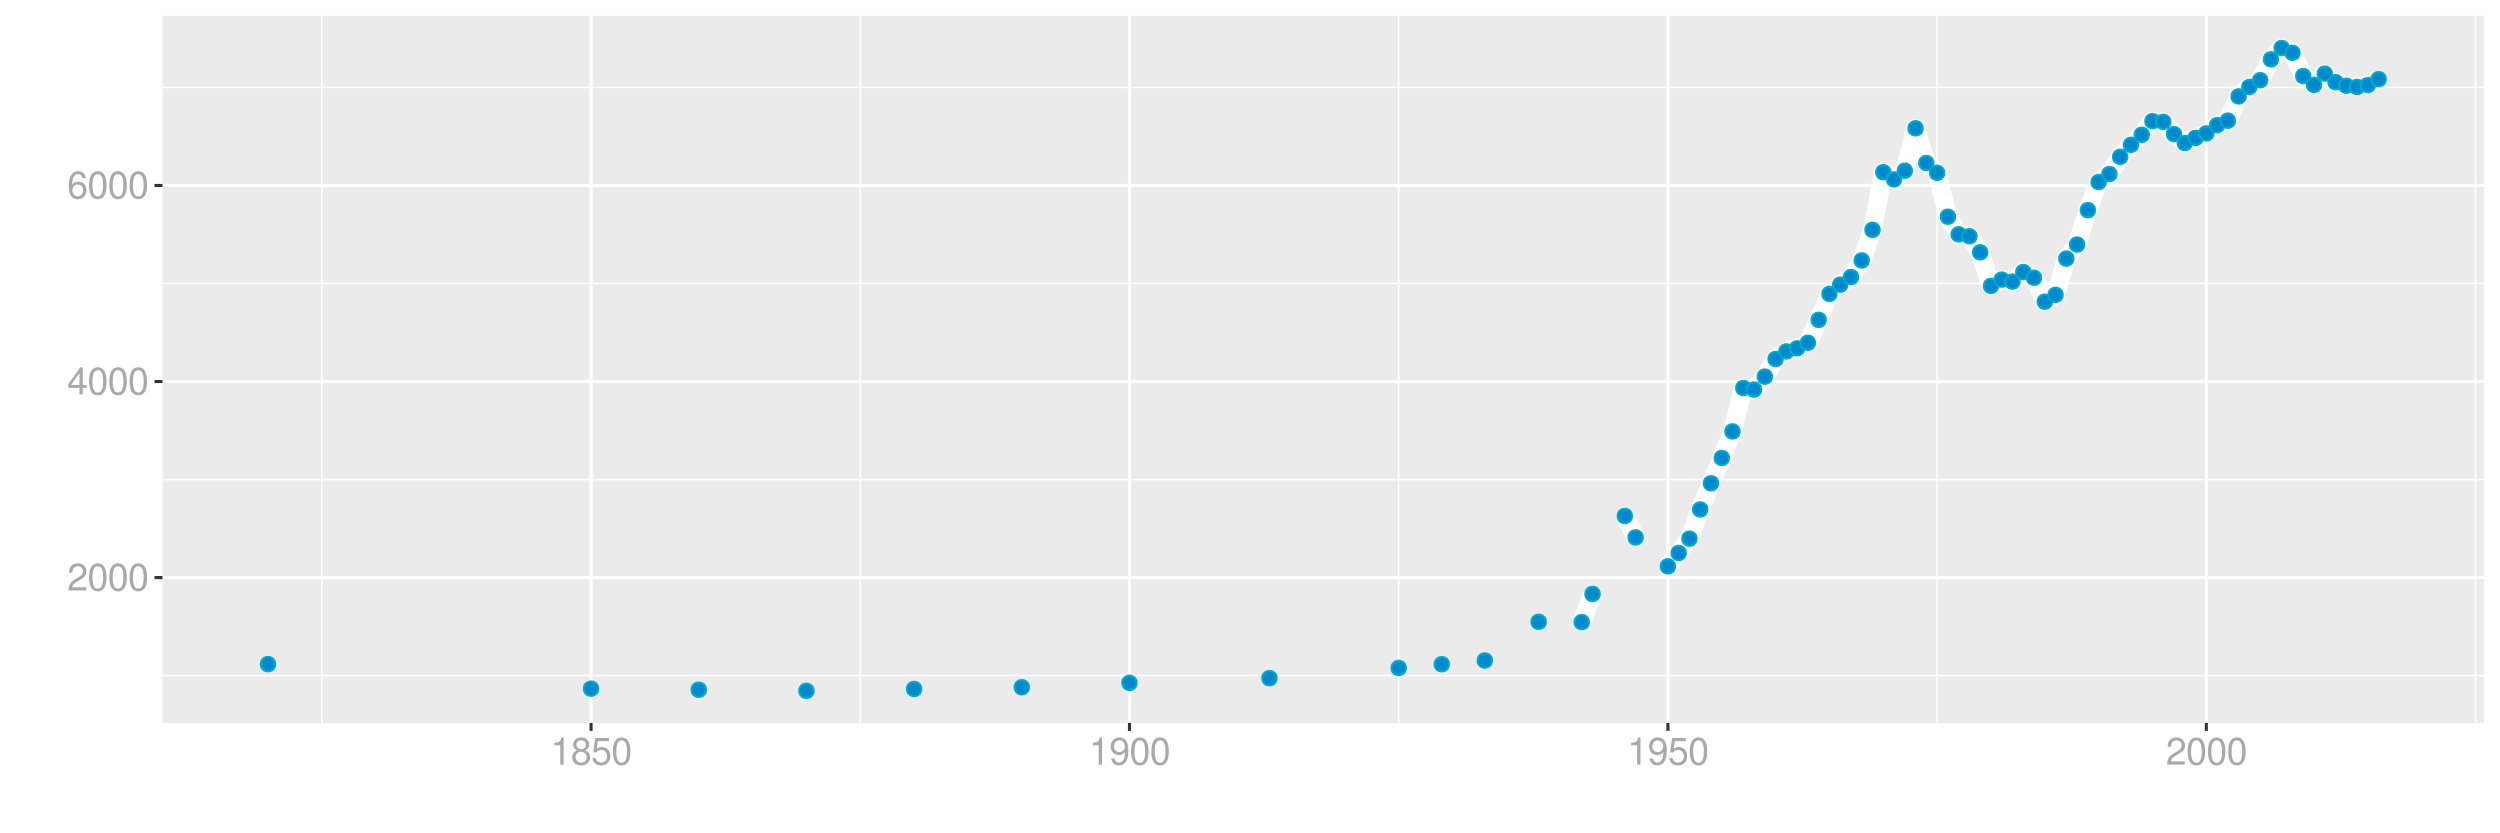 <?xml version="1.0" encoding="UTF-8"?>
<svg xmlns="http://www.w3.org/2000/svg" xmlns:xlink="http://www.w3.org/1999/xlink" width="864pt" height="288pt" viewBox="0 0 864 288" version="1.1">
<defs>
<g>
<symbol overflow="visible" id="glyph0-0">
<path style="stroke:none;" d=""/>
</symbol>
<symbol overflow="visible" id="glyph0-1">
<path style="stroke:none;" d="M 6.578 -1.125 L 1.734 -1.125 C 1.844 -1.906 2.266 -2.406 3.391 -3.094 L 4.688 -3.828 C 5.984 -4.531 6.641 -5.5 6.641 -6.656 C 6.641 -7.438 6.328 -8.156 5.781 -8.672 C 5.234 -9.172 4.562 -9.406 3.688 -9.406 C 2.516 -9.406 1.656 -8.984 1.141 -8.172 C 0.812 -7.688 0.672 -7.094 0.656 -6.156 L 1.797 -6.156 C 1.828 -6.781 1.906 -7.156 2.062 -7.469 C 2.359 -8.047 2.969 -8.391 3.656 -8.391 C 4.688 -8.391 5.469 -7.641 5.469 -6.625 C 5.469 -5.875 5.047 -5.219 4.219 -4.766 L 3.031 -4.062 C 1.109 -2.953 0.547 -2.062 0.438 -0.016 L 6.578 -0.016 Z M 6.578 -1.125 "/>
</symbol>
<symbol overflow="visible" id="glyph0-2">
<path style="stroke:none;" d="M 3.578 -9.406 C 2.719 -9.406 1.938 -9.016 1.453 -8.375 C 0.859 -7.547 0.562 -6.297 0.562 -4.547 C 0.562 -1.375 1.594 0.297 3.578 0.297 C 5.531 0.297 6.594 -1.375 6.594 -4.469 C 6.594 -6.297 6.312 -7.516 5.688 -8.375 C 5.219 -9.016 4.453 -9.406 3.578 -9.406 Z M 3.578 -8.391 C 4.812 -8.391 5.422 -7.125 5.422 -4.578 C 5.422 -1.891 4.828 -0.656 3.547 -0.656 C 2.344 -0.656 1.734 -1.953 1.734 -4.531 C 1.734 -7.125 2.344 -8.391 3.578 -8.391 Z M 3.578 -8.391 "/>
</symbol>
<symbol overflow="visible" id="glyph0-3">
<path style="stroke:none;" d="M 4.25 -2.281 L 4.25 0 L 5.391 0 L 5.391 -2.281 L 6.766 -2.281 L 6.766 -3.297 L 5.391 -3.297 L 5.391 -9.406 L 4.547 -9.406 L 0.359 -3.484 L 0.359 -2.281 Z M 4.25 -3.297 L 1.359 -3.297 L 4.25 -7.453 Z M 4.25 -3.297 "/>
</symbol>
<symbol overflow="visible" id="glyph0-4">
<path style="stroke:none;" d="M 6.469 -6.953 C 6.25 -8.484 5.266 -9.406 3.859 -9.406 C 2.844 -9.406 1.938 -8.906 1.391 -8.062 C 0.812 -7.141 0.562 -6 0.562 -4.297 C 0.562 -2.703 0.781 -1.703 1.344 -0.875 C 1.828 -0.109 2.641 0.297 3.656 0.297 C 5.406 0.297 6.672 -1.016 6.672 -2.844 C 6.672 -4.578 5.5 -5.797 3.844 -5.797 C 2.938 -5.797 2.219 -5.453 1.734 -4.766 C 1.734 -7.094 2.469 -8.391 3.781 -8.391 C 4.594 -8.391 5.141 -7.859 5.328 -6.953 Z M 3.703 -4.781 C 4.812 -4.781 5.5 -4 5.5 -2.75 C 5.5 -1.578 4.719 -0.719 3.672 -0.719 C 2.594 -0.719 1.797 -1.609 1.797 -2.812 C 1.797 -3.984 2.578 -4.781 3.703 -4.781 Z M 3.703 -4.781 "/>
</symbol>
<symbol overflow="visible" id="glyph0-5">
<path style="stroke:none;" d="M 3.359 -6.688 L 3.359 0 L 4.516 0 L 4.516 -9.406 L 3.75 -9.406 C 3.359 -7.953 3.094 -7.766 1.328 -7.531 L 1.328 -6.688 Z M 3.359 -6.688 "/>
</symbol>
<symbol overflow="visible" id="glyph0-6">
<path style="stroke:none;" d="M 5.078 -4.953 C 6.047 -5.531 6.344 -6 6.344 -6.891 C 6.344 -8.375 5.219 -9.406 3.578 -9.406 C 1.953 -9.406 0.812 -8.375 0.812 -6.906 C 0.812 -6 1.109 -5.547 2.047 -4.953 C 1 -4.422 0.484 -3.656 0.484 -2.609 C 0.484 -0.891 1.734 0.297 3.578 0.297 C 5.391 0.297 6.672 -0.891 6.672 -2.609 C 6.672 -3.656 6.156 -4.422 5.078 -4.953 Z M 3.578 -8.391 C 4.547 -8.391 5.172 -7.797 5.172 -6.859 C 5.172 -5.984 4.531 -5.391 3.578 -5.391 C 2.594 -5.391 1.969 -5.984 1.969 -6.891 C 1.969 -7.797 2.594 -8.391 3.578 -8.391 Z M 3.578 -4.438 C 4.719 -4.438 5.5 -3.672 5.5 -2.594 C 5.5 -1.453 4.734 -0.719 3.547 -0.719 C 2.438 -0.719 1.656 -1.484 1.656 -2.578 C 1.656 -3.688 2.422 -4.438 3.578 -4.438 Z M 3.578 -4.438 "/>
</symbol>
<symbol overflow="visible" id="glyph0-7">
<path style="stroke:none;" d="M 6.188 -9.219 L 1.438 -9.219 L 0.734 -4.203 L 1.797 -4.203 C 2.328 -4.844 2.766 -5.062 3.5 -5.062 C 4.734 -5.062 5.5 -4.219 5.5 -2.844 C 5.5 -1.516 4.734 -0.719 3.484 -0.719 C 2.484 -0.719 1.875 -1.219 1.594 -2.266 L 0.453 -2.266 C 0.609 -1.516 0.734 -1.141 1.016 -0.812 C 1.531 -0.109 2.469 0.297 3.516 0.297 C 5.375 0.297 6.672 -1.047 6.672 -3 C 6.672 -4.828 5.453 -6.078 3.688 -6.078 C 3.047 -6.078 2.516 -5.906 1.984 -5.516 L 2.359 -8.094 L 6.188 -8.094 Z M 6.188 -9.219 "/>
</symbol>
<symbol overflow="visible" id="glyph0-8">
<path style="stroke:none;" d="M 0.688 -2.141 C 0.906 -0.609 1.891 0.297 3.297 0.297 C 4.328 0.297 5.234 -0.188 5.781 -1.047 C 6.359 -1.969 6.609 -3.109 6.609 -4.812 C 6.609 -6.391 6.391 -7.391 5.844 -8.234 C 5.328 -9 4.531 -9.406 3.516 -9.406 C 1.75 -9.406 0.5 -8.094 0.5 -6.266 C 0.5 -4.531 1.656 -3.312 3.328 -3.312 C 4.203 -3.312 4.844 -3.625 5.438 -4.344 C 5.422 -2 4.688 -0.719 3.375 -0.719 C 2.578 -0.719 2.016 -1.234 1.828 -2.141 Z M 3.5 -8.391 C 4.562 -8.391 5.375 -7.5 5.375 -6.297 C 5.375 -5.141 4.594 -4.328 3.453 -4.328 C 2.359 -4.328 1.656 -5.109 1.656 -6.359 C 1.656 -7.547 2.438 -8.391 3.5 -8.391 Z M 3.5 -8.391 "/>
</symbol>
</g>
<clipPath id="clip1">
  <path d="M 56.152 5.48 L 858.523 5.48 L 858.523 249.852 L 56.152 249.852 Z M 56.152 5.48 "/>
</clipPath>
<clipPath id="clip2">
  <path d="M 56.152 233 L 858.523 233 L 858.523 234 L 56.152 234 Z M 56.152 233 "/>
</clipPath>
<clipPath id="clip3">
  <path d="M 56.152 165 L 858.523 165 L 858.523 166 L 56.152 166 Z M 56.152 165 "/>
</clipPath>
<clipPath id="clip4">
  <path d="M 56.152 97 L 858.523 97 L 858.523 99 L 56.152 99 Z M 56.152 97 "/>
</clipPath>
<clipPath id="clip5">
  <path d="M 56.152 29 L 858.523 29 L 858.523 31 L 56.152 31 Z M 56.152 29 "/>
</clipPath>
<clipPath id="clip6">
  <path d="M 110 5.48 L 112 5.48 L 112 249.852 L 110 249.852 Z M 110 5.48 "/>
</clipPath>
<clipPath id="clip7">
  <path d="M 297 5.48 L 298 5.48 L 298 249.852 L 297 249.852 Z M 297 5.48 "/>
</clipPath>
<clipPath id="clip8">
  <path d="M 483 5.48 L 484 5.48 L 484 249.852 L 483 249.852 Z M 483 5.48 "/>
</clipPath>
<clipPath id="clip9">
  <path d="M 669 5.48 L 670 5.48 L 670 249.852 L 669 249.852 Z M 669 5.48 "/>
</clipPath>
<clipPath id="clip10">
  <path d="M 855 5.48 L 856 5.48 L 856 249.852 L 855 249.852 Z M 855 5.48 "/>
</clipPath>
<clipPath id="clip11">
  <path d="M 56.152 199 L 858.523 199 L 858.523 201 L 56.152 201 Z M 56.152 199 "/>
</clipPath>
<clipPath id="clip12">
  <path d="M 56.152 131 L 858.523 131 L 858.523 133 L 56.152 133 Z M 56.152 131 "/>
</clipPath>
<clipPath id="clip13">
  <path d="M 56.152 63 L 858.523 63 L 858.523 65 L 56.152 65 Z M 56.152 63 "/>
</clipPath>
<clipPath id="clip14">
  <path d="M 203 5.48 L 205 5.48 L 205 249.852 L 203 249.852 Z M 203 5.48 "/>
</clipPath>
<clipPath id="clip15">
  <path d="M 389 5.48 L 391 5.48 L 391 249.852 L 389 249.852 Z M 389 5.48 "/>
</clipPath>
<clipPath id="clip16">
  <path d="M 575 5.48 L 577 5.48 L 577 249.852 L 575 249.852 Z M 575 5.48 "/>
</clipPath>
<clipPath id="clip17">
  <path d="M 761 5.48 L 764 5.48 L 764 249.852 L 761 249.852 Z M 761 5.48 "/>
</clipPath>
</defs>
<g id="surface49631">
<rect x="0" y="0" width="864" height="288" style="fill:rgb(100%,100%,100%);fill-opacity:1;stroke:none;"/>
<rect x="0" y="0" width="864" height="288" style="fill:rgb(100%,100%,100%);fill-opacity:1;stroke:none;"/>
<path style="fill:none;stroke-width:1.067;stroke-linecap:round;stroke-linejoin:round;stroke:rgb(100%,100%,100%);stroke-opacity:1;stroke-miterlimit:10;" d="M 0 288 L 864 288 L 864 0 L 0 0 Z M 0 288 "/>
<g clip-path="url(#clip1)" clip-rule="nonzero">
<path style=" stroke:none;fill-rule:nonzero;fill:rgb(92.157%,92.157%,92.157%);fill-opacity:1;" d="M 56.152 249.848 L 858.523 249.848 L 858.523 5.477 L 56.152 5.477 Z M 56.152 249.848 "/>
</g>
<g clip-path="url(#clip2)" clip-rule="nonzero">
<path style="fill:none;stroke-width:0.533;stroke-linecap:butt;stroke-linejoin:round;stroke:rgb(100%,100%,100%);stroke-opacity:1;stroke-miterlimit:10;" d="M 56.152 233.492 L 858.52 233.492 "/>
</g>
<g clip-path="url(#clip3)" clip-rule="nonzero">
<path style="fill:none;stroke-width:0.533;stroke-linecap:butt;stroke-linejoin:round;stroke:rgb(100%,100%,100%);stroke-opacity:1;stroke-miterlimit:10;" d="M 56.152 165.73 L 858.52 165.73 "/>
</g>
<g clip-path="url(#clip4)" clip-rule="nonzero">
<path style="fill:none;stroke-width:0.533;stroke-linecap:butt;stroke-linejoin:round;stroke:rgb(100%,100%,100%);stroke-opacity:1;stroke-miterlimit:10;" d="M 56.152 97.973 L 858.52 97.973 "/>
</g>
<g clip-path="url(#clip5)" clip-rule="nonzero">
<path style="fill:none;stroke-width:0.533;stroke-linecap:butt;stroke-linejoin:round;stroke:rgb(100%,100%,100%);stroke-opacity:1;stroke-miterlimit:10;" d="M 56.152 30.211 L 858.52 30.211 "/>
</g>
<g clip-path="url(#clip6)" clip-rule="nonzero">
<path style="fill:none;stroke-width:0.533;stroke-linecap:butt;stroke-linejoin:round;stroke:rgb(100%,100%,100%);stroke-opacity:1;stroke-miterlimit:10;" d="M 111.23 249.848 L 111.23 5.48 "/>
</g>
<g clip-path="url(#clip7)" clip-rule="nonzero">
<path style="fill:none;stroke-width:0.533;stroke-linecap:butt;stroke-linejoin:round;stroke:rgb(100%,100%,100%);stroke-opacity:1;stroke-miterlimit:10;" d="M 297.309 249.848 L 297.309 5.48 "/>
</g>
<g clip-path="url(#clip8)" clip-rule="nonzero">
<path style="fill:none;stroke-width:0.533;stroke-linecap:butt;stroke-linejoin:round;stroke:rgb(100%,100%,100%);stroke-opacity:1;stroke-miterlimit:10;" d="M 483.387 249.848 L 483.387 5.48 "/>
</g>
<g clip-path="url(#clip9)" clip-rule="nonzero">
<path style="fill:none;stroke-width:0.533;stroke-linecap:butt;stroke-linejoin:round;stroke:rgb(100%,100%,100%);stroke-opacity:1;stroke-miterlimit:10;" d="M 669.465 249.848 L 669.465 5.48 "/>
</g>
<g clip-path="url(#clip10)" clip-rule="nonzero">
<path style="fill:none;stroke-width:0.533;stroke-linecap:butt;stroke-linejoin:round;stroke:rgb(100%,100%,100%);stroke-opacity:1;stroke-miterlimit:10;" d="M 855.543 249.848 L 855.543 5.48 "/>
</g>
<g clip-path="url(#clip11)" clip-rule="nonzero">
<path style="fill:none;stroke-width:1.067;stroke-linecap:butt;stroke-linejoin:round;stroke:rgb(100%,100%,100%);stroke-opacity:1;stroke-miterlimit:10;" d="M 56.152 199.609 L 858.52 199.609 "/>
</g>
<g clip-path="url(#clip12)" clip-rule="nonzero">
<path style="fill:none;stroke-width:1.067;stroke-linecap:butt;stroke-linejoin:round;stroke:rgb(100%,100%,100%);stroke-opacity:1;stroke-miterlimit:10;" d="M 56.152 131.852 L 858.52 131.852 "/>
</g>
<g clip-path="url(#clip13)" clip-rule="nonzero">
<path style="fill:none;stroke-width:1.067;stroke-linecap:butt;stroke-linejoin:round;stroke:rgb(100%,100%,100%);stroke-opacity:1;stroke-miterlimit:10;" d="M 56.152 64.094 L 858.52 64.094 "/>
</g>
<g clip-path="url(#clip14)" clip-rule="nonzero">
<path style="fill:none;stroke-width:1.067;stroke-linecap:butt;stroke-linejoin:round;stroke:rgb(100%,100%,100%);stroke-opacity:1;stroke-miterlimit:10;" d="M 204.27 249.848 L 204.27 5.48 "/>
</g>
<g clip-path="url(#clip15)" clip-rule="nonzero">
<path style="fill:none;stroke-width:1.067;stroke-linecap:butt;stroke-linejoin:round;stroke:rgb(100%,100%,100%);stroke-opacity:1;stroke-miterlimit:10;" d="M 390.348 249.848 L 390.348 5.48 "/>
</g>
<g clip-path="url(#clip16)" clip-rule="nonzero">
<path style="fill:none;stroke-width:1.067;stroke-linecap:butt;stroke-linejoin:round;stroke:rgb(100%,100%,100%);stroke-opacity:1;stroke-miterlimit:10;" d="M 576.426 249.848 L 576.426 5.48 "/>
</g>
<g clip-path="url(#clip17)" clip-rule="nonzero">
<path style="fill:none;stroke-width:1.067;stroke-linecap:butt;stroke-linejoin:round;stroke:rgb(100%,100%,100%);stroke-opacity:1;stroke-miterlimit:10;" d="M 762.504 249.848 L 762.504 5.48 "/>
</g>
<path style="fill:none;stroke-width:6.402;stroke-linecap:butt;stroke-linejoin:round;stroke:rgb(100%,100%,100%);stroke-opacity:1;stroke-miterlimit:10;" d="M 546.652 214.992 L 550.375 205.27 "/>
<path style="fill:none;stroke-width:6.402;stroke-linecap:butt;stroke-linejoin:round;stroke:rgb(100%,100%,100%);stroke-opacity:1;stroke-miterlimit:10;" d="M 561.539 178.336 L 565.262 185.719 "/>
<path style="fill:none;stroke-width:6.402;stroke-linecap:butt;stroke-linejoin:round;stroke:rgb(100%,100%,100%);stroke-opacity:1;stroke-miterlimit:10;" d="M 576.426 195.715 L 580.148 191.105 L 583.867 186.16 L 587.59 176.062 L 591.312 167.02 L 595.035 158.277 L 598.754 149.098 L 602.477 134.086 L 606.199 134.629 L 609.918 130.156 L 613.641 124.059 L 617.363 121.449 L 621.086 120.367 L 624.805 118.469 L 628.527 110.543 L 632.25 101.562 L 635.973 98.379 L 639.691 95.734 L 643.414 90.012 L 647.137 79.441 L 650.855 59.52 L 654.578 61.992 L 658.301 59.012 L 662.023 44.34 L 665.742 56.332 L 669.465 59.723 L 673.188 74.898 L 676.906 81 L 680.629 81.641 L 684.352 87.199 L 688.074 98.82 L 691.793 96.617 L 695.516 97.328 L 699.238 94.008 L 702.961 95.973 L 706.68 104.273 L 710.402 101.902 L 714.125 89.367 L 717.844 84.523 L 721.566 72.629 L 725.289 62.906 L 729.012 60.145 L 732.73 54.199 L 736.453 50.051 L 740.176 46.574 L 743.895 41.859 L 747.617 42.105 L 751.34 46.352 L 755.062 49.434 L 758.781 47.648 L 762.504 46.094 L 766.227 43.25 L 769.945 41.707 L 773.668 33.309 L 777.391 30.043 L 781.113 27.715 L 784.832 20.492 L 788.555 16.586 L 792.277 18.25 L 796 26.305 L 799.719 29.336 L 803.441 25.438 L 807.164 28.418 L 810.883 29.637 L 814.605 30.043 L 818.328 29.398 L 822.051 27.367 "/>
<path style="fill-rule:nonzero;fill:rgb(0%,53.333%,80%);fill-opacity:1;stroke-width:0.709;stroke-linecap:round;stroke-linejoin:round;stroke:rgb(0%,66.667%,80%);stroke-opacity:1;stroke-miterlimit:10;" d="M 95.109 229.527 C 95.109 232.844 90.133 232.844 90.133 229.527 C 90.133 226.207 95.109 226.207 95.109 229.527 "/>
<path style="fill-rule:nonzero;fill:rgb(0%,53.333%,80%);fill-opacity:1;stroke-width:0.709;stroke-linecap:round;stroke-linejoin:round;stroke:rgb(0%,66.667%,80%);stroke-opacity:1;stroke-miterlimit:10;" d="M 206.758 237.996 C 206.758 241.312 201.781 241.312 201.781 237.996 C 201.781 234.68 206.758 234.68 206.758 237.996 "/>
<path style="fill-rule:nonzero;fill:rgb(0%,53.333%,80%);fill-opacity:1;stroke-width:0.709;stroke-linecap:round;stroke-linejoin:round;stroke:rgb(0%,66.667%,80%);stroke-opacity:1;stroke-miterlimit:10;" d="M 243.973 238.367 C 243.973 241.688 238.996 241.688 238.996 238.367 C 238.996 235.051 243.973 235.051 243.973 238.367 "/>
<path style="fill-rule:nonzero;fill:rgb(0%,53.333%,80%);fill-opacity:1;stroke-width:0.709;stroke-linecap:round;stroke-linejoin:round;stroke:rgb(0%,66.667%,80%);stroke-opacity:1;stroke-miterlimit:10;" d="M 281.188 238.742 C 281.188 242.059 276.211 242.059 276.211 238.742 C 276.211 235.426 281.188 235.426 281.188 238.742 "/>
<path style="fill-rule:nonzero;fill:rgb(0%,53.333%,80%);fill-opacity:1;stroke-width:0.709;stroke-linecap:round;stroke-linejoin:round;stroke:rgb(0%,66.667%,80%);stroke-opacity:1;stroke-miterlimit:10;" d="M 318.406 238.098 C 318.406 241.414 313.43 241.414 313.43 238.098 C 313.43 234.781 318.406 234.781 318.406 238.098 "/>
<path style="fill-rule:nonzero;fill:rgb(0%,53.333%,80%);fill-opacity:1;stroke-width:0.709;stroke-linecap:round;stroke-linejoin:round;stroke:rgb(0%,66.667%,80%);stroke-opacity:1;stroke-miterlimit:10;" d="M 355.621 237.523 C 355.621 240.84 350.645 240.84 350.645 237.523 C 350.645 234.203 355.621 234.203 355.621 237.523 "/>
<path style="fill-rule:nonzero;fill:rgb(0%,53.333%,80%);fill-opacity:1;stroke-width:0.709;stroke-linecap:round;stroke-linejoin:round;stroke:rgb(0%,66.667%,80%);stroke-opacity:1;stroke-miterlimit:10;" d="M 392.836 235.996 C 392.836 239.316 387.859 239.316 387.859 235.996 C 387.859 232.68 392.836 232.68 392.836 235.996 "/>
<path style="fill-rule:nonzero;fill:rgb(0%,53.333%,80%);fill-opacity:1;stroke-width:0.709;stroke-linecap:round;stroke-linejoin:round;stroke:rgb(0%,66.667%,80%);stroke-opacity:1;stroke-miterlimit:10;" d="M 441.215 234.371 C 441.215 237.688 436.238 237.688 436.238 234.371 C 436.238 231.055 441.215 231.055 441.215 234.371 "/>
<path style="fill-rule:nonzero;fill:rgb(0%,53.333%,80%);fill-opacity:1;stroke-width:0.709;stroke-linecap:round;stroke-linejoin:round;stroke:rgb(0%,66.667%,80%);stroke-opacity:1;stroke-miterlimit:10;" d="M 485.875 230.848 C 485.875 234.164 480.898 234.164 480.898 230.848 C 480.898 227.531 485.875 227.531 485.875 230.848 "/>
<path style="fill-rule:nonzero;fill:rgb(0%,53.333%,80%);fill-opacity:1;stroke-width:0.709;stroke-linecap:round;stroke-linejoin:round;stroke:rgb(0%,66.667%,80%);stroke-opacity:1;stroke-miterlimit:10;" d="M 500.762 229.559 C 500.762 232.879 495.785 232.879 495.785 229.559 C 495.785 226.242 500.762 226.242 500.762 229.559 "/>
<path style="fill-rule:nonzero;fill:rgb(0%,53.333%,80%);fill-opacity:1;stroke-width:0.709;stroke-linecap:round;stroke-linejoin:round;stroke:rgb(0%,66.667%,80%);stroke-opacity:1;stroke-miterlimit:10;" d="M 515.648 228.273 C 515.648 231.59 510.672 231.59 510.672 228.273 C 510.672 224.957 515.648 224.957 515.648 228.273 "/>
<path style="fill-rule:nonzero;fill:rgb(0%,53.333%,80%);fill-opacity:1;stroke-width:0.709;stroke-linecap:round;stroke-linejoin:round;stroke:rgb(0%,66.667%,80%);stroke-opacity:1;stroke-miterlimit:10;" d="M 534.254 214.891 C 534.254 218.207 529.277 218.207 529.277 214.891 C 529.277 211.574 534.254 211.574 534.254 214.891 "/>
<path style="fill-rule:nonzero;fill:rgb(0%,53.333%,80%);fill-opacity:1;stroke-width:0.709;stroke-linecap:round;stroke-linejoin:round;stroke:rgb(0%,66.667%,80%);stroke-opacity:1;stroke-miterlimit:10;" d="M 549.141 214.992 C 549.141 218.309 544.164 218.309 544.164 214.992 C 544.164 211.676 549.141 211.676 549.141 214.992 "/>
<path style="fill-rule:nonzero;fill:rgb(0%,53.333%,80%);fill-opacity:1;stroke-width:0.709;stroke-linecap:round;stroke-linejoin:round;stroke:rgb(0%,66.667%,80%);stroke-opacity:1;stroke-miterlimit:10;" d="M 552.863 205.27 C 552.863 208.586 547.887 208.586 547.887 205.27 C 547.887 201.949 552.863 201.949 552.863 205.27 "/>
<path style="fill-rule:nonzero;fill:rgb(0%,53.333%,80%);fill-opacity:1;stroke-width:0.709;stroke-linecap:round;stroke-linejoin:round;stroke:rgb(0%,66.667%,80%);stroke-opacity:1;stroke-miterlimit:10;" d="M 564.027 178.336 C 564.027 181.652 559.051 181.652 559.051 178.336 C 559.051 175.016 564.027 175.016 564.027 178.336 "/>
<path style="fill-rule:nonzero;fill:rgb(0%,53.333%,80%);fill-opacity:1;stroke-width:0.709;stroke-linecap:round;stroke-linejoin:round;stroke:rgb(0%,66.667%,80%);stroke-opacity:1;stroke-miterlimit:10;" d="M 567.75 185.719 C 567.75 189.039 562.773 189.039 562.773 185.719 C 562.773 182.402 567.75 182.402 567.75 185.719 "/>
<path style="fill-rule:nonzero;fill:rgb(0%,53.333%,80%);fill-opacity:1;stroke-width:0.709;stroke-linecap:round;stroke-linejoin:round;stroke:rgb(0%,66.667%,80%);stroke-opacity:1;stroke-miterlimit:10;" d="M 578.914 195.715 C 578.914 199.031 573.938 199.031 573.938 195.715 C 573.938 192.398 578.914 192.398 578.914 195.715 "/>
<path style="fill-rule:nonzero;fill:rgb(0%,53.333%,80%);fill-opacity:1;stroke-width:0.709;stroke-linecap:round;stroke-linejoin:round;stroke:rgb(0%,66.667%,80%);stroke-opacity:1;stroke-miterlimit:10;" d="M 582.637 191.105 C 582.637 194.426 577.66 194.426 577.66 191.105 C 577.66 187.789 582.637 187.789 582.637 191.105 "/>
<path style="fill-rule:nonzero;fill:rgb(0%,53.333%,80%);fill-opacity:1;stroke-width:0.709;stroke-linecap:round;stroke-linejoin:round;stroke:rgb(0%,66.667%,80%);stroke-opacity:1;stroke-miterlimit:10;" d="M 586.355 186.16 C 586.355 189.477 581.379 189.477 581.379 186.16 C 581.379 182.844 586.355 182.844 586.355 186.16 "/>
<path style="fill-rule:nonzero;fill:rgb(0%,53.333%,80%);fill-opacity:1;stroke-width:0.709;stroke-linecap:round;stroke-linejoin:round;stroke:rgb(0%,66.667%,80%);stroke-opacity:1;stroke-miterlimit:10;" d="M 590.078 176.062 C 590.078 179.383 585.102 179.383 585.102 176.062 C 585.102 172.746 590.078 172.746 590.078 176.062 "/>
<path style="fill-rule:nonzero;fill:rgb(0%,53.333%,80%);fill-opacity:1;stroke-width:0.709;stroke-linecap:round;stroke-linejoin:round;stroke:rgb(0%,66.667%,80%);stroke-opacity:1;stroke-miterlimit:10;" d="M 593.801 167.02 C 593.801 170.336 588.824 170.336 588.824 167.02 C 588.824 163.699 593.801 163.699 593.801 167.02 "/>
<path style="fill-rule:nonzero;fill:rgb(0%,53.333%,80%);fill-opacity:1;stroke-width:0.709;stroke-linecap:round;stroke-linejoin:round;stroke:rgb(0%,66.667%,80%);stroke-opacity:1;stroke-miterlimit:10;" d="M 597.523 158.277 C 597.523 161.594 592.547 161.594 592.547 158.277 C 592.547 154.961 597.523 154.961 597.523 158.277 "/>
<path style="fill-rule:nonzero;fill:rgb(0%,53.333%,80%);fill-opacity:1;stroke-width:0.709;stroke-linecap:round;stroke-linejoin:round;stroke:rgb(0%,66.667%,80%);stroke-opacity:1;stroke-miterlimit:10;" d="M 601.242 149.098 C 601.242 152.414 596.266 152.414 596.266 149.098 C 596.266 145.777 601.242 145.777 601.242 149.098 "/>
<path style="fill-rule:nonzero;fill:rgb(0%,53.333%,80%);fill-opacity:1;stroke-width:0.709;stroke-linecap:round;stroke-linejoin:round;stroke:rgb(0%,66.667%,80%);stroke-opacity:1;stroke-miterlimit:10;" d="M 604.965 134.086 C 604.965 137.406 599.988 137.406 599.988 134.086 C 599.988 130.77 604.965 130.77 604.965 134.086 "/>
<path style="fill-rule:nonzero;fill:rgb(0%,53.333%,80%);fill-opacity:1;stroke-width:0.709;stroke-linecap:round;stroke-linejoin:round;stroke:rgb(0%,66.667%,80%);stroke-opacity:1;stroke-miterlimit:10;" d="M 608.688 134.629 C 608.688 137.949 603.711 137.949 603.711 134.629 C 603.711 131.312 608.688 131.312 608.688 134.629 "/>
<path style="fill-rule:nonzero;fill:rgb(0%,53.333%,80%);fill-opacity:1;stroke-width:0.709;stroke-linecap:round;stroke-linejoin:round;stroke:rgb(0%,66.667%,80%);stroke-opacity:1;stroke-miterlimit:10;" d="M 612.406 130.156 C 612.406 133.477 607.43 133.477 607.43 130.156 C 607.43 126.84 612.406 126.84 612.406 130.156 "/>
<path style="fill-rule:nonzero;fill:rgb(0%,53.333%,80%);fill-opacity:1;stroke-width:0.709;stroke-linecap:round;stroke-linejoin:round;stroke:rgb(0%,66.667%,80%);stroke-opacity:1;stroke-miterlimit:10;" d="M 616.129 124.059 C 616.129 127.375 611.152 127.375 611.152 124.059 C 611.152 120.742 616.129 120.742 616.129 124.059 "/>
<path style="fill-rule:nonzero;fill:rgb(0%,53.333%,80%);fill-opacity:1;stroke-width:0.709;stroke-linecap:round;stroke-linejoin:round;stroke:rgb(0%,66.667%,80%);stroke-opacity:1;stroke-miterlimit:10;" d="M 619.852 121.449 C 619.852 124.77 614.875 124.77 614.875 121.449 C 614.875 118.133 619.852 118.133 619.852 121.449 "/>
<path style="fill-rule:nonzero;fill:rgb(0%,53.333%,80%);fill-opacity:1;stroke-width:0.709;stroke-linecap:round;stroke-linejoin:round;stroke:rgb(0%,66.667%,80%);stroke-opacity:1;stroke-miterlimit:10;" d="M 623.574 120.367 C 623.574 123.684 618.598 123.684 618.598 120.367 C 618.598 117.047 623.574 117.047 623.574 120.367 "/>
<path style="fill-rule:nonzero;fill:rgb(0%,53.333%,80%);fill-opacity:1;stroke-width:0.709;stroke-linecap:round;stroke-linejoin:round;stroke:rgb(0%,66.667%,80%);stroke-opacity:1;stroke-miterlimit:10;" d="M 627.293 118.469 C 627.293 121.785 622.316 121.785 622.316 118.469 C 622.316 115.152 627.293 115.152 627.293 118.469 "/>
<path style="fill-rule:nonzero;fill:rgb(0%,53.333%,80%);fill-opacity:1;stroke-width:0.709;stroke-linecap:round;stroke-linejoin:round;stroke:rgb(0%,66.667%,80%);stroke-opacity:1;stroke-miterlimit:10;" d="M 631.016 110.543 C 631.016 113.859 626.039 113.859 626.039 110.543 C 626.039 107.223 631.016 107.223 631.016 110.543 "/>
<path style="fill-rule:nonzero;fill:rgb(0%,53.333%,80%);fill-opacity:1;stroke-width:0.709;stroke-linecap:round;stroke-linejoin:round;stroke:rgb(0%,66.667%,80%);stroke-opacity:1;stroke-miterlimit:10;" d="M 634.738 101.562 C 634.738 104.883 629.762 104.883 629.762 101.562 C 629.762 98.246 634.738 98.246 634.738 101.562 "/>
<path style="fill-rule:nonzero;fill:rgb(0%,53.333%,80%);fill-opacity:1;stroke-width:0.709;stroke-linecap:round;stroke-linejoin:round;stroke:rgb(0%,66.667%,80%);stroke-opacity:1;stroke-miterlimit:10;" d="M 638.461 98.379 C 638.461 101.695 633.484 101.695 633.484 98.379 C 633.484 95.062 638.461 95.062 638.461 98.379 "/>
<path style="fill-rule:nonzero;fill:rgb(0%,53.333%,80%);fill-opacity:1;stroke-width:0.709;stroke-linecap:round;stroke-linejoin:round;stroke:rgb(0%,66.667%,80%);stroke-opacity:1;stroke-miterlimit:10;" d="M 642.18 95.734 C 642.18 99.055 637.203 99.055 637.203 95.734 C 637.203 92.418 642.18 92.418 642.18 95.734 "/>
<path style="fill-rule:nonzero;fill:rgb(0%,53.333%,80%);fill-opacity:1;stroke-width:0.709;stroke-linecap:round;stroke-linejoin:round;stroke:rgb(0%,66.667%,80%);stroke-opacity:1;stroke-miterlimit:10;" d="M 645.902 90.012 C 645.902 93.328 640.926 93.328 640.926 90.012 C 640.926 86.691 645.902 86.691 645.902 90.012 "/>
<path style="fill-rule:nonzero;fill:rgb(0%,53.333%,80%);fill-opacity:1;stroke-width:0.709;stroke-linecap:round;stroke-linejoin:round;stroke:rgb(0%,66.667%,80%);stroke-opacity:1;stroke-miterlimit:10;" d="M 649.625 79.441 C 649.625 82.758 644.648 82.758 644.648 79.441 C 644.648 76.121 649.625 76.121 649.625 79.441 "/>
<path style="fill-rule:nonzero;fill:rgb(0%,53.333%,80%);fill-opacity:1;stroke-width:0.709;stroke-linecap:round;stroke-linejoin:round;stroke:rgb(0%,66.667%,80%);stroke-opacity:1;stroke-miterlimit:10;" d="M 653.344 59.52 C 653.344 62.836 648.367 62.836 648.367 59.52 C 648.367 56.199 653.344 56.199 653.344 59.52 "/>
<path style="fill-rule:nonzero;fill:rgb(0%,53.333%,80%);fill-opacity:1;stroke-width:0.709;stroke-linecap:round;stroke-linejoin:round;stroke:rgb(0%,66.667%,80%);stroke-opacity:1;stroke-miterlimit:10;" d="M 657.066 61.992 C 657.066 65.309 652.09 65.309 652.09 61.992 C 652.09 58.676 657.066 58.676 657.066 61.992 "/>
<path style="fill-rule:nonzero;fill:rgb(0%,53.333%,80%);fill-opacity:1;stroke-width:0.709;stroke-linecap:round;stroke-linejoin:round;stroke:rgb(0%,66.667%,80%);stroke-opacity:1;stroke-miterlimit:10;" d="M 660.789 59.012 C 660.789 62.328 655.812 62.328 655.812 59.012 C 655.812 55.691 660.789 55.691 660.789 59.012 "/>
<path style="fill-rule:nonzero;fill:rgb(0%,53.333%,80%);fill-opacity:1;stroke-width:0.709;stroke-linecap:round;stroke-linejoin:round;stroke:rgb(0%,66.667%,80%);stroke-opacity:1;stroke-miterlimit:10;" d="M 664.512 44.34 C 664.512 47.66 659.535 47.66 659.535 44.34 C 659.535 41.023 664.512 41.023 664.512 44.34 "/>
<path style="fill-rule:nonzero;fill:rgb(0%,53.333%,80%);fill-opacity:1;stroke-width:0.709;stroke-linecap:round;stroke-linejoin:round;stroke:rgb(0%,66.667%,80%);stroke-opacity:1;stroke-miterlimit:10;" d="M 668.23 56.332 C 668.23 59.652 663.254 59.652 663.254 56.332 C 663.254 53.016 668.23 53.016 668.23 56.332 "/>
<path style="fill-rule:nonzero;fill:rgb(0%,53.333%,80%);fill-opacity:1;stroke-width:0.709;stroke-linecap:round;stroke-linejoin:round;stroke:rgb(0%,66.667%,80%);stroke-opacity:1;stroke-miterlimit:10;" d="M 671.953 59.723 C 671.953 63.039 666.977 63.039 666.977 59.723 C 666.977 56.402 671.953 56.402 671.953 59.723 "/>
<path style="fill-rule:nonzero;fill:rgb(0%,53.333%,80%);fill-opacity:1;stroke-width:0.709;stroke-linecap:round;stroke-linejoin:round;stroke:rgb(0%,66.667%,80%);stroke-opacity:1;stroke-miterlimit:10;" d="M 675.676 74.898 C 675.676 78.219 670.699 78.219 670.699 74.898 C 670.699 71.582 675.676 71.582 675.676 74.898 "/>
<path style="fill-rule:nonzero;fill:rgb(0%,53.333%,80%);fill-opacity:1;stroke-width:0.709;stroke-linecap:round;stroke-linejoin:round;stroke:rgb(0%,66.667%,80%);stroke-opacity:1;stroke-miterlimit:10;" d="M 679.395 81 C 679.395 84.316 674.418 84.316 674.418 81 C 674.418 77.68 679.395 77.68 679.395 81 "/>
<path style="fill-rule:nonzero;fill:rgb(0%,53.333%,80%);fill-opacity:1;stroke-width:0.709;stroke-linecap:round;stroke-linejoin:round;stroke:rgb(0%,66.667%,80%);stroke-opacity:1;stroke-miterlimit:10;" d="M 683.117 81.641 C 683.117 84.961 678.141 84.961 678.141 81.641 C 678.141 78.324 683.117 78.324 683.117 81.641 "/>
<path style="fill-rule:nonzero;fill:rgb(0%,53.333%,80%);fill-opacity:1;stroke-width:0.709;stroke-linecap:round;stroke-linejoin:round;stroke:rgb(0%,66.667%,80%);stroke-opacity:1;stroke-miterlimit:10;" d="M 686.84 87.199 C 686.84 90.516 681.863 90.516 681.863 87.199 C 681.863 83.879 686.84 83.879 686.84 87.199 "/>
<path style="fill-rule:nonzero;fill:rgb(0%,53.333%,80%);fill-opacity:1;stroke-width:0.709;stroke-linecap:round;stroke-linejoin:round;stroke:rgb(0%,66.667%,80%);stroke-opacity:1;stroke-miterlimit:10;" d="M 690.562 98.82 C 690.562 102.137 685.586 102.137 685.586 98.82 C 685.586 95.5 690.562 95.5 690.562 98.82 "/>
<path style="fill-rule:nonzero;fill:rgb(0%,53.333%,80%);fill-opacity:1;stroke-width:0.709;stroke-linecap:round;stroke-linejoin:round;stroke:rgb(0%,66.667%,80%);stroke-opacity:1;stroke-miterlimit:10;" d="M 694.281 96.617 C 694.281 99.934 689.305 99.934 689.305 96.617 C 689.305 93.301 694.281 93.301 694.281 96.617 "/>
<path style="fill-rule:nonzero;fill:rgb(0%,53.333%,80%);fill-opacity:1;stroke-width:0.709;stroke-linecap:round;stroke-linejoin:round;stroke:rgb(0%,66.667%,80%);stroke-opacity:1;stroke-miterlimit:10;" d="M 698.004 97.328 C 698.004 100.645 693.027 100.645 693.027 97.328 C 693.027 94.012 698.004 94.012 698.004 97.328 "/>
<path style="fill-rule:nonzero;fill:rgb(0%,53.333%,80%);fill-opacity:1;stroke-width:0.709;stroke-linecap:round;stroke-linejoin:round;stroke:rgb(0%,66.667%,80%);stroke-opacity:1;stroke-miterlimit:10;" d="M 701.727 94.008 C 701.727 97.324 696.75 97.324 696.75 94.008 C 696.75 90.691 701.727 90.691 701.727 94.008 "/>
<path style="fill-rule:nonzero;fill:rgb(0%,53.333%,80%);fill-opacity:1;stroke-width:0.709;stroke-linecap:round;stroke-linejoin:round;stroke:rgb(0%,66.667%,80%);stroke-opacity:1;stroke-miterlimit:10;" d="M 705.449 95.973 C 705.449 99.289 700.473 99.289 700.473 95.973 C 700.473 92.656 705.449 92.656 705.449 95.973 "/>
<path style="fill-rule:nonzero;fill:rgb(0%,53.333%,80%);fill-opacity:1;stroke-width:0.709;stroke-linecap:round;stroke-linejoin:round;stroke:rgb(0%,66.667%,80%);stroke-opacity:1;stroke-miterlimit:10;" d="M 709.168 104.273 C 709.168 107.59 704.191 107.59 704.191 104.273 C 704.191 100.957 709.168 100.957 709.168 104.273 "/>
<path style="fill-rule:nonzero;fill:rgb(0%,53.333%,80%);fill-opacity:1;stroke-width:0.709;stroke-linecap:round;stroke-linejoin:round;stroke:rgb(0%,66.667%,80%);stroke-opacity:1;stroke-miterlimit:10;" d="M 712.891 101.902 C 712.891 105.219 707.914 105.219 707.914 101.902 C 707.914 98.586 712.891 98.586 712.891 101.902 "/>
<path style="fill-rule:nonzero;fill:rgb(0%,53.333%,80%);fill-opacity:1;stroke-width:0.709;stroke-linecap:round;stroke-linejoin:round;stroke:rgb(0%,66.667%,80%);stroke-opacity:1;stroke-miterlimit:10;" d="M 716.613 89.367 C 716.613 92.684 711.637 92.684 711.637 89.367 C 711.637 86.051 716.613 86.051 716.613 89.367 "/>
<path style="fill-rule:nonzero;fill:rgb(0%,53.333%,80%);fill-opacity:1;stroke-width:0.709;stroke-linecap:round;stroke-linejoin:round;stroke:rgb(0%,66.667%,80%);stroke-opacity:1;stroke-miterlimit:10;" d="M 720.332 84.523 C 720.332 87.84 715.355 87.84 715.355 84.523 C 715.355 81.203 720.332 81.203 720.332 84.523 "/>
<path style="fill-rule:nonzero;fill:rgb(0%,53.333%,80%);fill-opacity:1;stroke-width:0.709;stroke-linecap:round;stroke-linejoin:round;stroke:rgb(0%,66.667%,80%);stroke-opacity:1;stroke-miterlimit:10;" d="M 724.055 72.629 C 724.055 75.949 719.078 75.949 719.078 72.629 C 719.078 69.312 724.055 69.312 724.055 72.629 "/>
<path style="fill-rule:nonzero;fill:rgb(0%,53.333%,80%);fill-opacity:1;stroke-width:0.709;stroke-linecap:round;stroke-linejoin:round;stroke:rgb(0%,66.667%,80%);stroke-opacity:1;stroke-miterlimit:10;" d="M 727.777 62.906 C 727.777 66.223 722.801 66.223 722.801 62.906 C 722.801 59.59 727.777 59.59 727.777 62.906 "/>
<path style="fill-rule:nonzero;fill:rgb(0%,53.333%,80%);fill-opacity:1;stroke-width:0.709;stroke-linecap:round;stroke-linejoin:round;stroke:rgb(0%,66.667%,80%);stroke-opacity:1;stroke-miterlimit:10;" d="M 731.5 60.145 C 731.5 63.461 726.523 63.461 726.523 60.145 C 726.523 56.824 731.5 56.824 731.5 60.145 "/>
<path style="fill-rule:nonzero;fill:rgb(0%,53.333%,80%);fill-opacity:1;stroke-width:0.709;stroke-linecap:round;stroke-linejoin:round;stroke:rgb(0%,66.667%,80%);stroke-opacity:1;stroke-miterlimit:10;" d="M 735.219 54.199 C 735.219 57.516 730.242 57.516 730.242 54.199 C 730.242 50.879 735.219 50.879 735.219 54.199 "/>
<path style="fill-rule:nonzero;fill:rgb(0%,53.333%,80%);fill-opacity:1;stroke-width:0.709;stroke-linecap:round;stroke-linejoin:round;stroke:rgb(0%,66.667%,80%);stroke-opacity:1;stroke-miterlimit:10;" d="M 738.941 50.051 C 738.941 53.367 733.965 53.367 733.965 50.051 C 733.965 46.734 738.941 46.734 738.941 50.051 "/>
<path style="fill-rule:nonzero;fill:rgb(0%,53.333%,80%);fill-opacity:1;stroke-width:0.709;stroke-linecap:round;stroke-linejoin:round;stroke:rgb(0%,66.667%,80%);stroke-opacity:1;stroke-miterlimit:10;" d="M 742.664 46.574 C 742.664 49.895 737.688 49.895 737.688 46.574 C 737.688 43.258 742.664 43.258 742.664 46.574 "/>
<path style="fill-rule:nonzero;fill:rgb(0%,53.333%,80%);fill-opacity:1;stroke-width:0.709;stroke-linecap:round;stroke-linejoin:round;stroke:rgb(0%,66.667%,80%);stroke-opacity:1;stroke-miterlimit:10;" d="M 746.383 41.859 C 746.383 45.176 741.406 45.176 741.406 41.859 C 741.406 38.539 746.383 38.539 746.383 41.859 "/>
<path style="fill-rule:nonzero;fill:rgb(0%,53.333%,80%);fill-opacity:1;stroke-width:0.709;stroke-linecap:round;stroke-linejoin:round;stroke:rgb(0%,66.667%,80%);stroke-opacity:1;stroke-miterlimit:10;" d="M 750.105 42.105 C 750.105 45.426 745.129 45.426 745.129 42.105 C 745.129 38.789 750.105 38.789 750.105 42.105 "/>
<path style="fill-rule:nonzero;fill:rgb(0%,53.333%,80%);fill-opacity:1;stroke-width:0.709;stroke-linecap:round;stroke-linejoin:round;stroke:rgb(0%,66.667%,80%);stroke-opacity:1;stroke-miterlimit:10;" d="M 753.828 46.352 C 753.828 49.668 748.852 49.668 748.852 46.352 C 748.852 43.035 753.828 43.035 753.828 46.352 "/>
<path style="fill-rule:nonzero;fill:rgb(0%,53.333%,80%);fill-opacity:1;stroke-width:0.709;stroke-linecap:round;stroke-linejoin:round;stroke:rgb(0%,66.667%,80%);stroke-opacity:1;stroke-miterlimit:10;" d="M 757.551 49.434 C 757.551 52.754 752.574 52.754 752.574 49.434 C 752.574 46.117 757.551 46.117 757.551 49.434 "/>
<path style="fill-rule:nonzero;fill:rgb(0%,53.333%,80%);fill-opacity:1;stroke-width:0.709;stroke-linecap:round;stroke-linejoin:round;stroke:rgb(0%,66.667%,80%);stroke-opacity:1;stroke-miterlimit:10;" d="M 761.27 47.648 C 761.27 50.969 756.293 50.969 756.293 47.648 C 756.293 44.332 761.27 44.332 761.27 47.648 "/>
<path style="fill-rule:nonzero;fill:rgb(0%,53.333%,80%);fill-opacity:1;stroke-width:0.709;stroke-linecap:round;stroke-linejoin:round;stroke:rgb(0%,66.667%,80%);stroke-opacity:1;stroke-miterlimit:10;" d="M 764.992 46.094 C 764.992 49.41 760.016 49.41 760.016 46.094 C 760.016 42.773 764.992 42.773 764.992 46.094 "/>
<path style="fill-rule:nonzero;fill:rgb(0%,53.333%,80%);fill-opacity:1;stroke-width:0.709;stroke-linecap:round;stroke-linejoin:round;stroke:rgb(0%,66.667%,80%);stroke-opacity:1;stroke-miterlimit:10;" d="M 768.715 43.25 C 768.715 46.566 763.738 46.566 763.738 43.25 C 763.738 39.934 768.715 39.934 768.715 43.25 "/>
<path style="fill-rule:nonzero;fill:rgb(0%,53.333%,80%);fill-opacity:1;stroke-width:0.709;stroke-linecap:round;stroke-linejoin:round;stroke:rgb(0%,66.667%,80%);stroke-opacity:1;stroke-miterlimit:10;" d="M 772.434 41.707 C 772.434 45.023 767.457 45.023 767.457 41.707 C 767.457 38.387 772.434 38.387 772.434 41.707 "/>
<path style="fill-rule:nonzero;fill:rgb(0%,53.333%,80%);fill-opacity:1;stroke-width:0.709;stroke-linecap:round;stroke-linejoin:round;stroke:rgb(0%,66.667%,80%);stroke-opacity:1;stroke-miterlimit:10;" d="M 776.156 33.309 C 776.156 36.625 771.18 36.625 771.18 33.309 C 771.18 29.988 776.156 29.988 776.156 33.309 "/>
<path style="fill-rule:nonzero;fill:rgb(0%,53.333%,80%);fill-opacity:1;stroke-width:0.709;stroke-linecap:round;stroke-linejoin:round;stroke:rgb(0%,66.667%,80%);stroke-opacity:1;stroke-miterlimit:10;" d="M 779.879 30.043 C 779.879 33.363 774.902 33.363 774.902 30.043 C 774.902 26.727 779.879 26.727 779.879 30.043 "/>
<path style="fill-rule:nonzero;fill:rgb(0%,53.333%,80%);fill-opacity:1;stroke-width:0.709;stroke-linecap:round;stroke-linejoin:round;stroke:rgb(0%,66.667%,80%);stroke-opacity:1;stroke-miterlimit:10;" d="M 783.602 27.715 C 783.602 31.031 778.625 31.031 778.625 27.715 C 778.625 24.395 783.602 24.395 783.602 27.715 "/>
<path style="fill-rule:nonzero;fill:rgb(0%,53.333%,80%);fill-opacity:1;stroke-width:0.709;stroke-linecap:round;stroke-linejoin:round;stroke:rgb(0%,66.667%,80%);stroke-opacity:1;stroke-miterlimit:10;" d="M 787.32 20.492 C 787.32 23.809 782.344 23.809 782.344 20.492 C 782.344 17.172 787.32 17.172 787.32 20.492 "/>
<path style="fill-rule:nonzero;fill:rgb(0%,53.333%,80%);fill-opacity:1;stroke-width:0.709;stroke-linecap:round;stroke-linejoin:round;stroke:rgb(0%,66.667%,80%);stroke-opacity:1;stroke-miterlimit:10;" d="M 791.043 16.586 C 791.043 19.906 786.066 19.906 786.066 16.586 C 786.066 13.27 791.043 13.27 791.043 16.586 "/>
<path style="fill-rule:nonzero;fill:rgb(0%,53.333%,80%);fill-opacity:1;stroke-width:0.709;stroke-linecap:round;stroke-linejoin:round;stroke:rgb(0%,66.667%,80%);stroke-opacity:1;stroke-miterlimit:10;" d="M 794.766 18.25 C 794.766 21.566 789.789 21.566 789.789 18.25 C 789.789 14.934 794.766 14.934 794.766 18.25 "/>
<path style="fill-rule:nonzero;fill:rgb(0%,53.333%,80%);fill-opacity:1;stroke-width:0.709;stroke-linecap:round;stroke-linejoin:round;stroke:rgb(0%,66.667%,80%);stroke-opacity:1;stroke-miterlimit:10;" d="M 798.488 26.305 C 798.488 29.621 793.512 29.621 793.512 26.305 C 793.512 22.984 798.488 22.984 798.488 26.305 "/>
<path style="fill-rule:nonzero;fill:rgb(0%,53.333%,80%);fill-opacity:1;stroke-width:0.709;stroke-linecap:round;stroke-linejoin:round;stroke:rgb(0%,66.667%,80%);stroke-opacity:1;stroke-miterlimit:10;" d="M 802.207 29.336 C 802.207 32.652 797.23 32.652 797.23 29.336 C 797.23 26.016 802.207 26.016 802.207 29.336 "/>
<path style="fill-rule:nonzero;fill:rgb(0%,53.333%,80%);fill-opacity:1;stroke-width:0.709;stroke-linecap:round;stroke-linejoin:round;stroke:rgb(0%,66.667%,80%);stroke-opacity:1;stroke-miterlimit:10;" d="M 805.93 25.438 C 805.93 28.754 800.953 28.754 800.953 25.438 C 800.953 22.117 805.93 22.117 805.93 25.438 "/>
<path style="fill-rule:nonzero;fill:rgb(0%,53.333%,80%);fill-opacity:1;stroke-width:0.709;stroke-linecap:round;stroke-linejoin:round;stroke:rgb(0%,66.667%,80%);stroke-opacity:1;stroke-miterlimit:10;" d="M 809.652 28.418 C 809.652 31.734 804.676 31.734 804.676 28.418 C 804.676 25.098 809.652 25.098 809.652 28.418 "/>
<path style="fill-rule:nonzero;fill:rgb(0%,53.333%,80%);fill-opacity:1;stroke-width:0.709;stroke-linecap:round;stroke-linejoin:round;stroke:rgb(0%,66.667%,80%);stroke-opacity:1;stroke-miterlimit:10;" d="M 813.371 29.637 C 813.371 32.953 808.395 32.953 808.395 29.637 C 808.395 26.32 813.371 26.32 813.371 29.637 "/>
<path style="fill-rule:nonzero;fill:rgb(0%,53.333%,80%);fill-opacity:1;stroke-width:0.709;stroke-linecap:round;stroke-linejoin:round;stroke:rgb(0%,66.667%,80%);stroke-opacity:1;stroke-miterlimit:10;" d="M 817.094 30.043 C 817.094 33.359 812.117 33.359 812.117 30.043 C 812.117 26.727 817.094 26.727 817.094 30.043 "/>
<path style="fill-rule:nonzero;fill:rgb(0%,53.333%,80%);fill-opacity:1;stroke-width:0.709;stroke-linecap:round;stroke-linejoin:round;stroke:rgb(0%,66.667%,80%);stroke-opacity:1;stroke-miterlimit:10;" d="M 820.816 29.398 C 820.816 32.719 815.84 32.719 815.84 29.398 C 815.84 26.082 820.816 26.082 820.816 29.398 "/>
<path style="fill-rule:nonzero;fill:rgb(0%,53.333%,80%);fill-opacity:1;stroke-width:0.709;stroke-linecap:round;stroke-linejoin:round;stroke:rgb(0%,66.667%,80%);stroke-opacity:1;stroke-miterlimit:10;" d="M 824.539 27.367 C 824.539 30.684 819.562 30.684 819.562 27.367 C 819.562 24.051 824.539 24.051 824.539 27.367 "/>
<g style="fill:rgb(66.275%,66.275%,66.275%);fill-opacity:1;">
  <use xlink:href="#glyph0-1" x="23.219" y="204.086"/>
  <use xlink:href="#glyph0-2" x="30.219" y="204.086"/>
  <use xlink:href="#glyph0-2" x="37.219" y="204.086"/>
  <use xlink:href="#glyph0-2" x="44.219" y="204.086"/>
</g>
<g style="fill:rgb(66.275%,66.275%,66.275%);fill-opacity:1;">
  <use xlink:href="#glyph0-3" x="23.219" y="136.328"/>
  <use xlink:href="#glyph0-2" x="30.219" y="136.328"/>
  <use xlink:href="#glyph0-2" x="37.219" y="136.328"/>
  <use xlink:href="#glyph0-2" x="44.219" y="136.328"/>
</g>
<g style="fill:rgb(66.275%,66.275%,66.275%);fill-opacity:1;">
  <use xlink:href="#glyph0-4" x="23.219" y="68.57"/>
  <use xlink:href="#glyph0-2" x="30.219" y="68.57"/>
  <use xlink:href="#glyph0-2" x="37.219" y="68.57"/>
  <use xlink:href="#glyph0-2" x="44.219" y="68.57"/>
</g>
<path style="fill:none;stroke-width:1.067;stroke-linecap:butt;stroke-linejoin:round;stroke:rgb(20%,20%,20%);stroke-opacity:1;stroke-miterlimit:10;" d="M 53.41 199.609 L 56.152 199.609 "/>
<path style="fill:none;stroke-width:1.067;stroke-linecap:butt;stroke-linejoin:round;stroke:rgb(20%,20%,20%);stroke-opacity:1;stroke-miterlimit:10;" d="M 53.41 131.852 L 56.152 131.852 "/>
<path style="fill:none;stroke-width:1.067;stroke-linecap:butt;stroke-linejoin:round;stroke:rgb(20%,20%,20%);stroke-opacity:1;stroke-miterlimit:10;" d="M 53.41 64.094 L 56.152 64.094 "/>
<path style="fill:none;stroke-width:1.067;stroke-linecap:butt;stroke-linejoin:round;stroke:rgb(20%,20%,20%);stroke-opacity:1;stroke-miterlimit:10;" d="M 204.27 252.59 L 204.27 249.848 "/>
<path style="fill:none;stroke-width:1.067;stroke-linecap:butt;stroke-linejoin:round;stroke:rgb(20%,20%,20%);stroke-opacity:1;stroke-miterlimit:10;" d="M 390.348 252.59 L 390.348 249.848 "/>
<path style="fill:none;stroke-width:1.067;stroke-linecap:butt;stroke-linejoin:round;stroke:rgb(20%,20%,20%);stroke-opacity:1;stroke-miterlimit:10;" d="M 576.426 252.59 L 576.426 249.848 "/>
<path style="fill:none;stroke-width:1.067;stroke-linecap:butt;stroke-linejoin:round;stroke:rgb(20%,20%,20%);stroke-opacity:1;stroke-miterlimit:10;" d="M 762.504 252.59 L 762.504 249.848 "/>
<g style="fill:rgb(66.275%,66.275%,66.275%);fill-opacity:1;">
  <use xlink:href="#glyph0-5" x="190.27" y="264.258"/>
  <use xlink:href="#glyph0-6" x="197.27" y="264.258"/>
  <use xlink:href="#glyph0-7" x="204.27" y="264.258"/>
  <use xlink:href="#glyph0-2" x="211.27" y="264.258"/>
</g>
<g style="fill:rgb(66.275%,66.275%,66.275%);fill-opacity:1;">
  <use xlink:href="#glyph0-5" x="376.348" y="264.258"/>
  <use xlink:href="#glyph0-8" x="383.348" y="264.258"/>
  <use xlink:href="#glyph0-2" x="390.348" y="264.258"/>
  <use xlink:href="#glyph0-2" x="397.348" y="264.258"/>
</g>
<g style="fill:rgb(66.275%,66.275%,66.275%);fill-opacity:1;">
  <use xlink:href="#glyph0-5" x="562.426" y="264.258"/>
  <use xlink:href="#glyph0-8" x="569.426" y="264.258"/>
  <use xlink:href="#glyph0-7" x="576.426" y="264.258"/>
  <use xlink:href="#glyph0-2" x="583.426" y="264.258"/>
</g>
<g style="fill:rgb(66.275%,66.275%,66.275%);fill-opacity:1;">
  <use xlink:href="#glyph0-1" x="748.504" y="264.258"/>
  <use xlink:href="#glyph0-2" x="755.504" y="264.258"/>
  <use xlink:href="#glyph0-2" x="762.504" y="264.258"/>
  <use xlink:href="#glyph0-2" x="769.504" y="264.258"/>
</g>
</g>
</svg>
